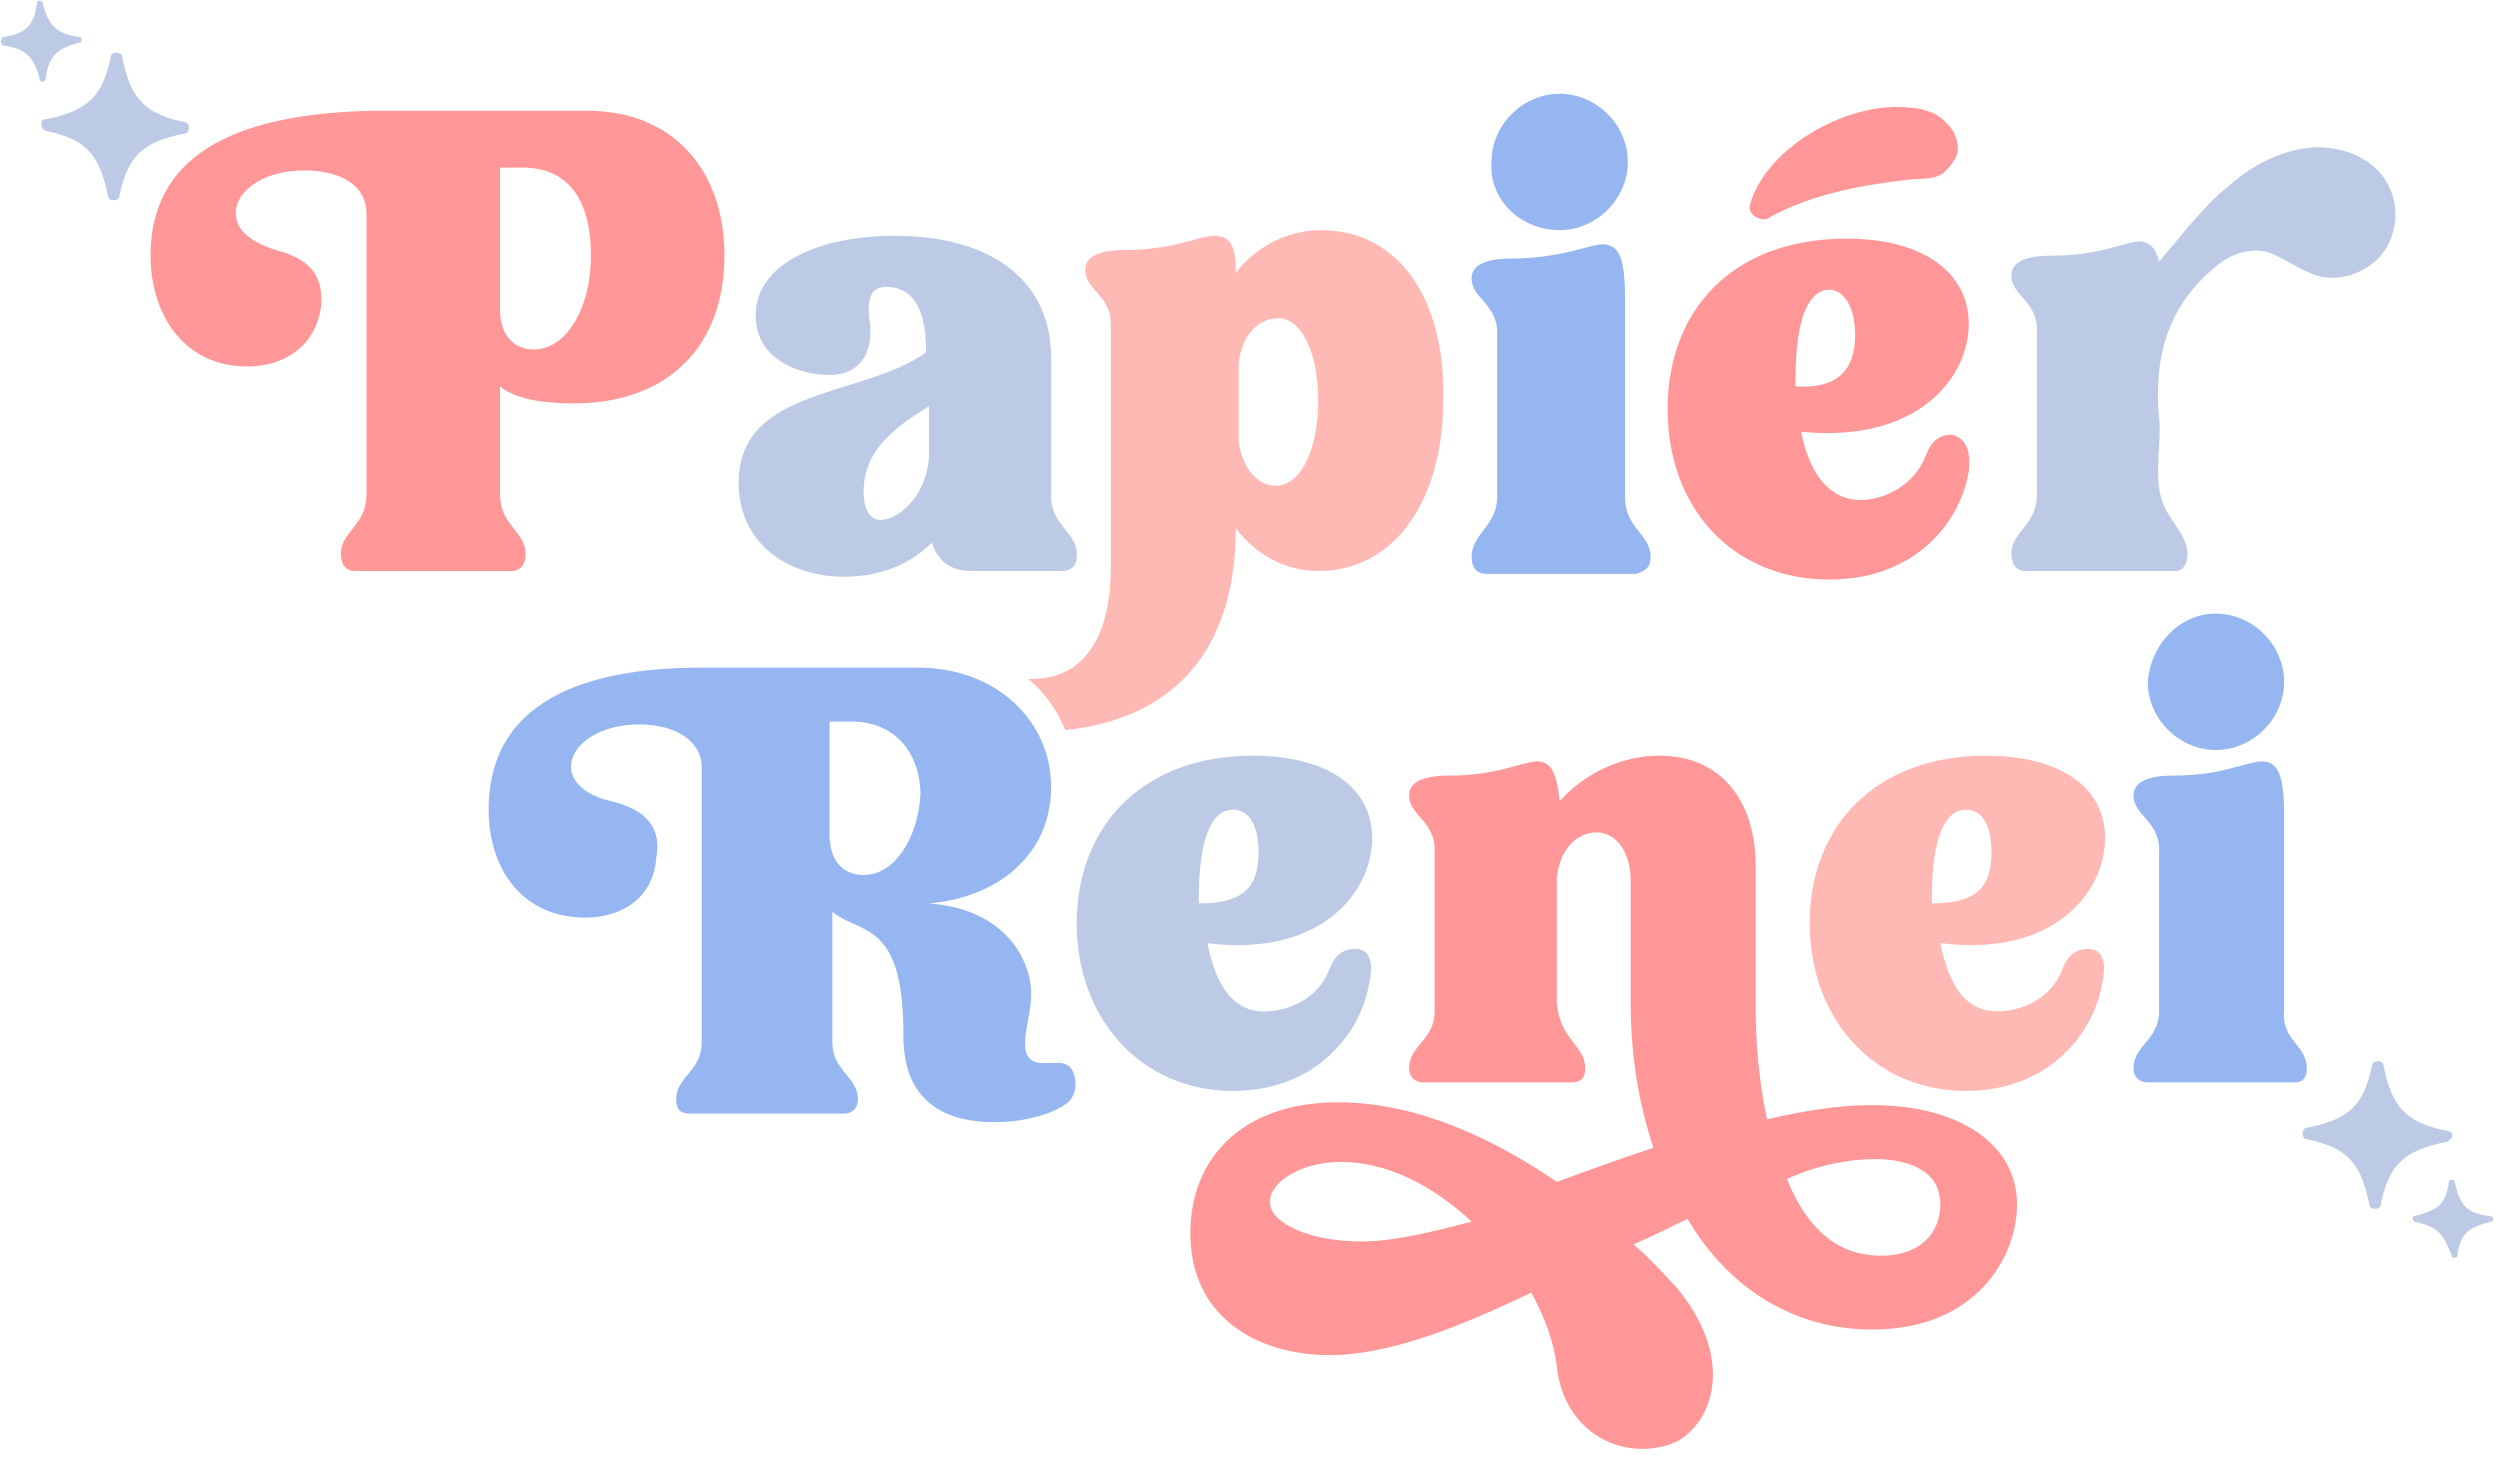 <?xml version="1.0" encoding="utf-8"?>
<!-- Generator: Adobe Illustrator 27.8.1, SVG Export Plug-In . SVG Version: 6.00 Build 0)  -->
<svg version="1.1" id="Layer_1" xmlns:serif="http://www.serif.com/"
	 xmlns="http://www.w3.org/2000/svg" xmlns:xlink="http://www.w3.org/1999/xlink" x="0px" y="0px" viewBox="0 0 88 52"
	 style="enable-background:new 0 0 88 52;" xml:space="preserve">
<style type="text/css">
	.st0{fill:#FF9798;}
	.st1{fill:#95B6F0;}
	.st2{fill:#FFB9B5;}
	.st3{fill:#BDCAE6;}
</style>
<g>
	<path class="st0" d="M55.8,37.6c0,0.4-0.2,0.5-0.5,0.5h-5.2c-0.3,0-0.5-0.2-0.5-0.5c0-0.8,0.9-1,0.9-2v-5.7c0-1-0.9-1.2-0.9-1.9
		c0-0.3,0.2-0.7,1.4-0.7c0.8,0,1.5-0.1,2.2-0.3c0.4-0.1,0.7-0.2,0.9-0.2c0.5,0,0.7,0.4,0.8,1.4c0.9-1,2.2-1.6,3.5-1.6
		c2.2,0,3.4,1.6,3.4,3.9v5c0,1.1,0.1,2.5,0.4,3.9c1.3-0.3,2.5-0.5,3.7-0.5c3.1,0,5.1,1.4,5.1,3.5c0,1.8-1.4,4.4-5.1,4.4
		c-2.8,0-5.1-1.5-6.5-3.9c-0.6,0.3-1.2,0.6-1.9,0.9c0.7,0.6,1.2,1.2,1.5,1.5c2,2.4,1.4,4.6,0.1,5.4c-0.4,0.2-0.8,0.3-1.3,0.3
		c-1.4,0-2.8-1-3-2.9c-0.1-0.8-0.4-1.7-0.9-2.6c-2.5,1.2-5,2.2-7.1,2.2c-2.5,0-4.9-1.3-4.9-4.3c0-2.6,1.8-4.6,5.2-4.6
		c2.8,0,5.5,1.3,7.7,2.8c1.1-0.4,2.2-0.8,3.4-1.2c-0.5-1.5-0.8-3.2-0.8-5.1v-4.3c0-1-0.5-1.7-1.2-1.7c-0.7,0-1.3,0.6-1.4,1.6v4.4
		C54.9,36.6,55.8,36.8,55.8,37.6z M66.2,44.2c1.5,0,2.1-0.9,2.1-1.8c0-1.3-1.3-1.6-2.3-1.6c-0.9,0-2,0.2-3.1,0.7
		C63.5,43,64.5,44.2,66.2,44.2z M47.2,40.9c-1.4,0-2.5,0.7-2.5,1.4c0,0.8,1.5,1.4,3.2,1.4c1.1,0,2.4-0.3,3.9-0.7
		C50.4,41.7,48.8,40.9,47.2,40.9z M68.7,15.3c-0.4,0-0.7,0.2-0.9,0.7c-0.4,1.1-1.5,1.6-2.3,1.6c-1.1,0-1.8-0.9-2.1-2.4
		c4.1,0.4,5.9-1.9,5.9-3.8c0-1.8-1.6-3-4.3-3c-4,0-6.3,2.5-6.3,6s2.3,6,5.7,6c3,0,4.6-2,4.9-3.8C69.4,15.7,69.1,15.4,68.7,15.3z
		 M20.7,3.9h-7.7C9.5,4,5.3,4.8,5.3,9c0,2.1,1.2,3.9,3.4,3.9c1.3,0,2.4-0.7,2.6-2.1c0.1-1.1-0.4-1.7-1.6-2C8.8,8.5,8.3,8.1,8.3,7.5
		c0-0.8,1-1.5,2.4-1.5c1.4,0,2.2,0.6,2.2,1.5v9.9c0,1.1-0.9,1.3-0.9,2.1c0,0.4,0.2,0.6,0.5,0.6H18c0.3,0,0.5-0.2,0.5-0.6
		c0-0.8-0.9-1-0.9-2.1v-3.8c0.6,0.5,1.7,0.6,2.6,0.6c3.3,0,5.3-2,5.3-5.2C25.5,5.9,23.6,3.9,20.7,3.9z M63.2,13.4
		c0-2.3,0.5-3.2,1.2-3.2c0.5,0,0.9,0.6,0.9,1.6c0,1.2-0.6,1.9-2.1,1.8V13.4z M18.8,12.3c-0.8,0-1.2-0.6-1.2-1.4v-5h0.8
		c1.5,0,2.4,1,2.4,3.1C20.8,10.9,19.9,12.3,18.8,12.3z M61.6,7.2c-0.1,0.3,0.3,0.6,0.6,0.5c1.6-0.9,3.4-1.2,5.2-1.4
		c0.3,0,0.7,0,1-0.2c0.2-0.2,0.4-0.4,0.5-0.7c0.1-0.6-0.3-1.1-0.8-1.4c-0.3-0.1-0.5-0.2-0.8-0.2C65.2,3.5,62.2,5.1,61.6,7.2z"/>
	<path class="st1" d="M37.8,37.8c-0.2-0.6-0.8-0.3-1.3-0.4c-0.8-0.2-0.2-1.5-0.2-2.4c0-1.2-0.9-3-3.6-3.2c2.4-0.2,4.3-1.7,4.3-4.1
		c0-2.3-1.9-4.2-4.7-4.2h-7.6c-3.4,0-7.5,0.8-7.5,5c0,2.1,1.2,3.8,3.4,3.8c1.3,0,2.4-0.7,2.5-2.1c0.2-1-0.3-1.7-1.6-2
		c-0.9-0.2-1.4-0.7-1.4-1.2c0-0.8,1-1.5,2.4-1.5c1.3,0,2.2,0.6,2.2,1.5v9.7c0,1-0.9,1.2-0.9,2c0,0.4,0.2,0.5,0.5,0.5h5.4
		c0.3,0,0.5-0.2,0.5-0.5c0-0.8-0.9-1-0.9-2v-4.6c1,0.8,2.5,0.3,2.5,4.3c0,0.7,0,3.1,3.2,3.1c1.1,0,2.1-0.3,2.6-0.7
		C37.9,38.5,37.9,38.1,37.8,37.8z M81.2,37.6c0,0.4-0.2,0.5-0.4,0.5h-5.2c-0.3,0-0.5-0.2-0.5-0.5c0-0.8,0.9-1,0.9-2v-5.7
		c0-1-0.9-1.2-0.9-1.9c0-0.3,0.2-0.7,1.4-0.7c0.8,0,1.5-0.1,2.2-0.3c0.4-0.1,0.7-0.2,0.9-0.2c0.6,0,0.8,0.5,0.8,1.9v6.9
		C80.3,36.6,81.2,36.8,81.2,37.6z M30.4,30.8c-0.8,0-1.2-0.6-1.2-1.4v-4H30c1.4,0,2.4,1,2.4,2.6C32.3,29.5,31.5,30.8,30.4,30.8z
		 M78,21.6c1.3,0,2.4,1.1,2.4,2.4c0,1.3-1.1,2.4-2.4,2.4c-1.3,0-2.4-1.1-2.4-2.4C75.7,22.7,76.7,21.6,78,21.6z M58.1,19.6
		c0-0.8-0.9-1-0.9-2.1v-7c0-1.4-0.2-1.9-0.8-1.9c-0.2,0-0.5,0.1-0.9,0.2C54.7,9,54,9.1,53.2,9.1c-1.2,0-1.4,0.4-1.4,0.7
		c0,0.7,0.9,0.9,0.9,1.9v5.8c0,1-0.9,1.3-0.9,2.1c0,0.4,0.2,0.6,0.5,0.6h5.3C57.9,20.1,58.1,20,58.1,19.6z M54.9,8.1
		c1.3,0,2.4-1.1,2.4-2.4c0-1.3-1.1-2.4-2.4-2.4s-2.4,1.1-2.4,2.4C52.4,7,53.5,8.1,54.9,8.1z"/>
	<path class="st2" d="M69.2,38.4c-3.2,0-5.5-2.5-5.5-5.9s2.3-5.9,6.2-5.9c2.6,0,4.2,1.1,4.2,2.9c0,1.9-1.8,4.2-5.8,3.7
		c0.3,1.5,0.9,2.4,2,2.4c0.8,0,1.9-0.4,2.3-1.5c0.2-0.5,0.5-0.7,0.9-0.7c0.4,0,0.7,0.3,0.5,1.2C73.7,36.4,72.1,38.4,69.2,38.4z
		 M70.1,30c0-0.9-0.3-1.5-0.9-1.5c-0.7,0-1.2,0.9-1.2,3.1v0.2C69.6,31.8,70.1,31.2,70.1,30z M46.5,8.1c-1.2,0-2.3,0.6-3,1.5
		c0-1-0.2-1.3-0.8-1.3c-0.2,0-0.5,0.1-0.9,0.2c-0.7,0.2-1.5,0.3-2.2,0.3c-1.2,0-1.4,0.4-1.4,0.7c0,0.7,0.9,0.9,0.9,1.9v8.6
		c0,2.2-0.8,3.9-2.8,3.9c-0.1,0-0.1,0-0.1,0c0.6,0.5,1,1.1,1.3,1.8c3.8-0.4,6-2.8,6-7.1v0c0.7,0.9,1.7,1.5,2.9,1.5
		c2.7,0,4.4-2.5,4.4-6C50.9,10.5,49.2,8.1,46.5,8.1z M44.9,17.1c-0.6,0-1.2-0.6-1.3-1.6v-2.7c0.1-1,0.7-1.6,1.4-1.6
		c0.8,0,1.4,1.2,1.4,2.9C46.4,15.8,45.8,17.1,44.9,17.1z"/>
	<path class="st3" d="M87.7,43c-0.8,0.2-1.1,0.4-1.2,1.2c0,0.1-0.2,0.1-0.2,0C86,43.4,85.8,43.2,85,43c-0.1,0-0.1-0.2,0-0.2
		c0.8-0.2,1.1-0.4,1.2-1.2c0-0.1,0.2-0.1,0.2,0c0.2,0.8,0.4,1.1,1.2,1.2C87.8,42.8,87.8,43,87.7,43z M86.1,40.2
		c-1.5,0.3-2,0.8-2.3,2.2c0,0.2-0.4,0.2-0.4,0c-0.3-1.5-0.8-2-2.2-2.3c-0.2,0-0.2-0.4,0-0.4c1.5-0.3,2-0.8,2.3-2.2
		c0-0.2,0.4-0.2,0.4,0c0.3,1.5,0.8,2,2.2,2.3C86.4,39.8,86.4,40.1,86.1,40.2z M43.4,38.4c-3.2,0-5.5-2.5-5.5-5.9s2.3-5.9,6.2-5.9
		c2.6,0,4.2,1.1,4.2,2.9c0,1.9-1.8,4.2-5.8,3.7c0.3,1.5,0.9,2.4,2,2.4c0.8,0,1.9-0.4,2.3-1.5c0.2-0.5,0.5-0.7,0.9-0.7
		c0.4,0,0.7,0.3,0.5,1.2C47.9,36.4,46.3,38.4,43.4,38.4z M44.3,30c0-0.9-0.3-1.5-0.9-1.5c-0.7,0-1.2,0.9-1.2,3.1v0.2
		C43.8,31.8,44.3,31.2,44.3,30z M37,17.5v-4.9c0-2.8-2.2-4.3-5.5-4.3c-2.7,0-4.9,1-4.9,2.8c0,1.6,1.6,2.1,2.6,2.1c1,0,1.6-0.7,1.4-2
		c-0.1-0.9,0.2-1.1,0.6-1.1c0.9,0,1.4,0.7,1.4,2.3C30.4,14,26,13.6,26,17c0,2.1,1.7,3.3,3.7,3.3c1.4,0,2.4-0.5,3.1-1.2
		c0.2,0.6,0.6,1,1.4,1h3.2c0.3,0,0.5-0.2,0.5-0.5C38,18.8,37,18.5,37,17.5z M77,19.5c0,0.4-0.2,0.6-0.4,0.6h-5.3
		c-0.3,0-0.5-0.2-0.5-0.6c0-0.8,0.9-1,0.9-2.1v-5.8c0-1-0.9-1.2-0.9-1.9c0-0.3,0.2-0.7,1.4-0.7c0.8,0,1.5-0.1,2.2-0.3
		c0.4-0.1,0.7-0.2,0.9-0.2c0.4,0,0.6,0.3,0.7,0.7c0.8-0.9,1.5-1.9,2.5-2.7c0.8-0.7,1.8-1.2,2.8-1.3c1-0.1,2.2,0.3,2.7,1.2
		c0.5,0.8,0.4,1.9-0.2,2.6c-0.6,0.7-1.7,1-2.5,0.6c-0.5-0.2-0.9-0.5-1.4-0.7c-0.6-0.2-1.3,0-1.8,0.4c-1.8,1.4-2.3,3.3-2.1,5.4
		c0.1,0.9-0.2,2,0.1,2.9C76.3,18.3,77,18.8,77,19.5z M32.7,16.1c-0.1,1.4-1.1,2.2-1.7,2.2c-0.4,0-0.6-0.4-0.6-1c0-1.4,1-2.2,2.3-3
		V16.1z M1.6,4.2c1.5-0.3,2-0.8,2.3-2.2c0-0.2,0.4-0.2,0.4,0c0.3,1.5,0.8,2,2.2,2.3c0.2,0,0.2,0.4,0,0.4c-1.5,0.3-2,0.8-2.3,2.2
		c0,0.2-0.4,0.2-0.4,0c-0.3-1.5-0.8-2-2.2-2.3C1.4,4.5,1.4,4.2,1.6,4.2z M0.1,1.3c0.8-0.1,1.1-0.4,1.2-1.2c0-0.1,0.2-0.1,0.2,0
		C1.7,0.9,2,1.2,2.8,1.3c0.1,0,0.1,0.2,0,0.2C2,1.7,1.7,2,1.6,2.8c0,0.1-0.2,0.1-0.2,0C1.2,2,0.9,1.7,0.1,1.6C0,1.5,0,1.4,0.1,1.3z"
		/>
</g>
</svg>

